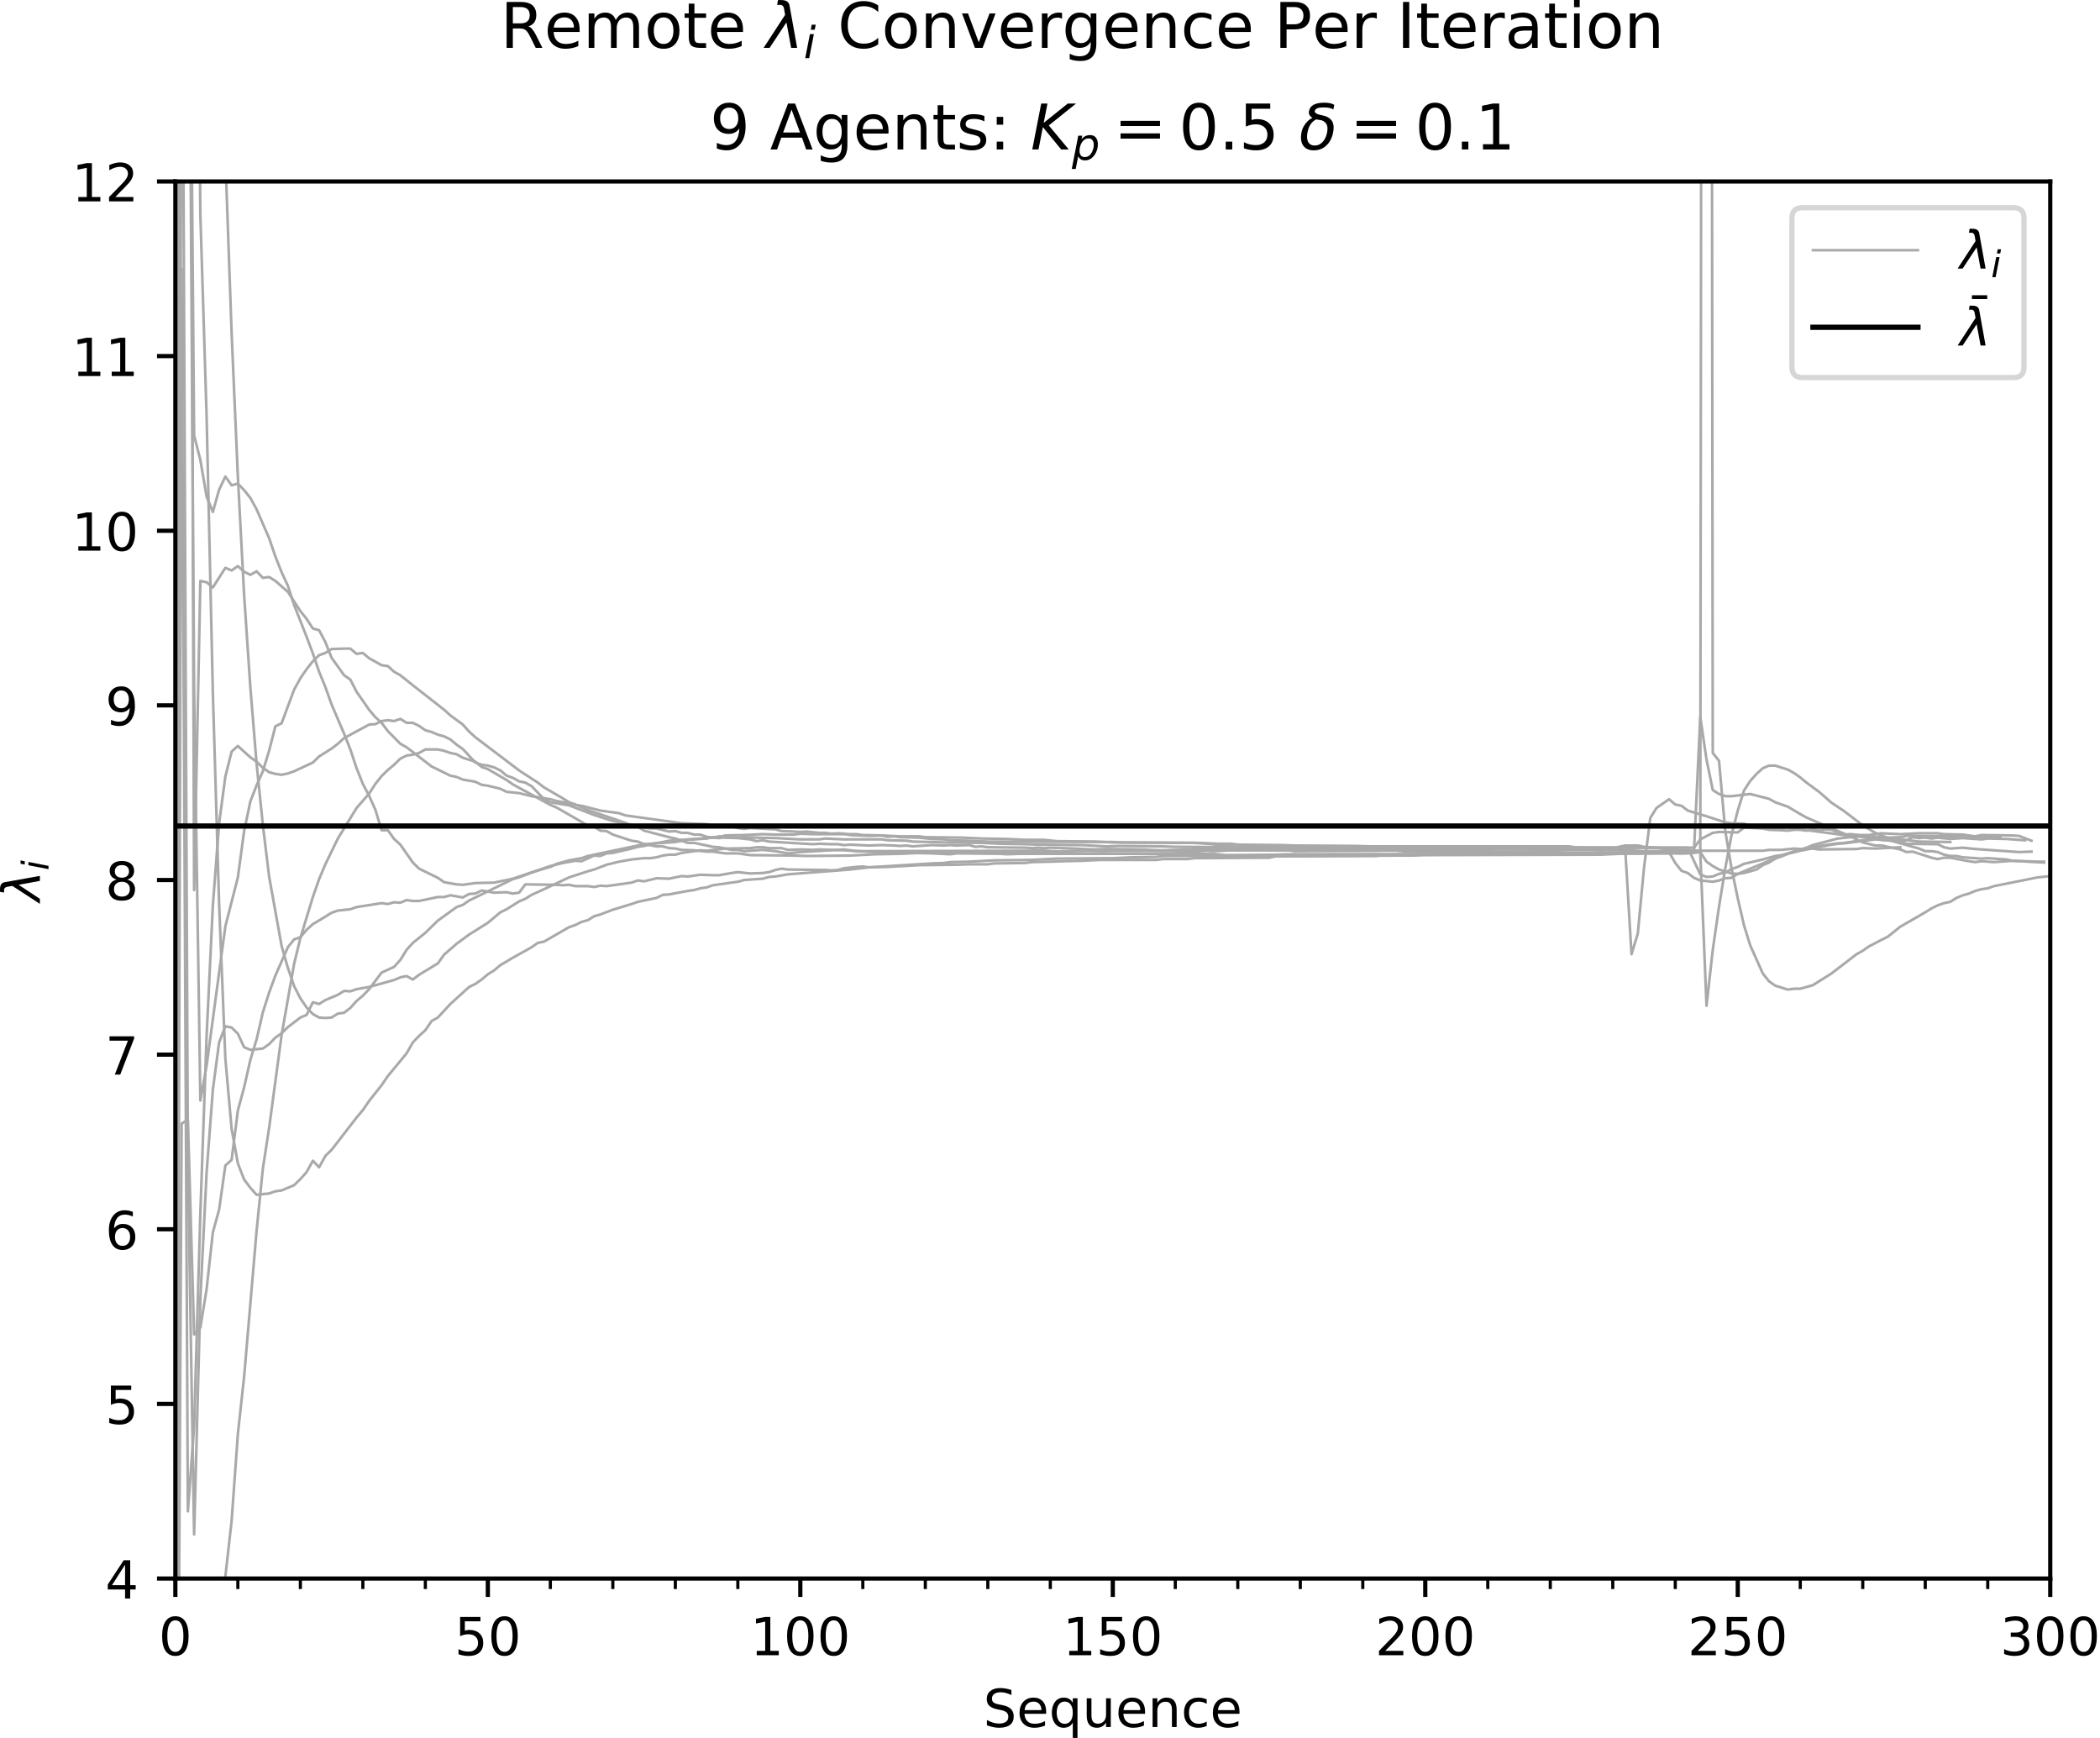 <?xml version="1.0" encoding="utf-8" standalone="no"?>
<!DOCTYPE svg PUBLIC "-//W3C//DTD SVG 1.1//EN"
  "http://www.w3.org/Graphics/SVG/1.1/DTD/svg11.dtd">
<!-- Created with matplotlib (http://matplotlib.org/) -->
<svg height="331pt" version="1.1" viewBox="0 0 400 331" width="400pt" xmlns="http://www.w3.org/2000/svg" xmlns:xlink="http://www.w3.org/1999/xlink">
 <defs>
  <style type="text/css">
*{stroke-linecap:butt;stroke-linejoin:round;}
  </style>
 </defs>
 <g id="figure_1">
  <g id="patch_1">
   <path d="M 0 331.028 
L 400.067 331.028 
L 400.067 0 
L 0 0 
z
" style="fill:#ffffff;"/>
  </g>
  <g id="axes_1">
   <g id="patch_2">
    <path d="M 33.403 300.672 
L 390.523 300.672 
L 390.523 34.56 
L 33.403 34.56 
z
" style="fill:#ffffff;"/>
   </g>
   <g id="matplotlib.axis_1">
    <g id="xtick_1">
     <g id="line2d_1">
      <defs>
       <path d="M 0 0 
L 0 3.5 
" id="m5823bee002" style="stroke:#000000;stroke-width:0.8;"/>
      </defs>
      <g>
       <use style="stroke:#000000;stroke-width:0.8;" x="33.403" xlink:href="#m5823bee002" y="300.672"/>
      </g>
     </g>
     <g id="text_1">
      <!-- 0 -->
      <defs>
       <path d="M 31.781 66.406 
Q 24.172 66.406 20.328 58.906 
Q 16.5 51.422 16.5 36.375 
Q 16.5 21.391 20.328 13.891 
Q 24.172 6.391 31.781 6.391 
Q 39.453 6.391 43.281 13.891 
Q 47.125 21.391 47.125 36.375 
Q 47.125 51.422 43.281 58.906 
Q 39.453 66.406 31.781 66.406 
z
M 31.781 74.219 
Q 44.047 74.219 50.516 64.516 
Q 56.984 54.828 56.984 36.375 
Q 56.984 17.969 50.516 8.266 
Q 44.047 -1.422 31.781 -1.422 
Q 19.531 -1.422 13.062 8.266 
Q 6.594 17.969 6.594 36.375 
Q 6.594 54.828 13.062 64.516 
Q 19.531 74.219 31.781 74.219 
z
" id="DejaVuSans-30"/>
      </defs>
      <g transform="translate(30.222 315.27)scale(0.1 -0.1)">
       <use xlink:href="#DejaVuSans-30"/>
      </g>
     </g>
    </g>
    <g id="xtick_2">
     <g id="line2d_2">
      <g>
       <use style="stroke:#000000;stroke-width:0.8;" x="92.923" xlink:href="#m5823bee002" y="300.672"/>
      </g>
     </g>
     <g id="text_2">
      <!-- 50 -->
      <defs>
       <path d="M 10.797 72.906 
L 49.516 72.906 
L 49.516 64.594 
L 19.828 64.594 
L 19.828 46.734 
Q 21.969 47.469 24.109 47.828 
Q 26.266 48.188 28.422 48.188 
Q 40.625 48.188 47.75 41.5 
Q 54.891 34.812 54.891 23.391 
Q 54.891 11.625 47.562 5.094 
Q 40.234 -1.422 26.906 -1.422 
Q 22.312 -1.422 17.547 -0.641 
Q 12.797 0.141 7.719 1.703 
L 7.719 11.625 
Q 12.109 9.234 16.797 8.062 
Q 21.484 6.891 26.703 6.891 
Q 35.156 6.891 40.078 11.328 
Q 45.016 15.766 45.016 23.391 
Q 45.016 31 40.078 35.438 
Q 35.156 39.891 26.703 39.891 
Q 22.75 39.891 18.812 39.016 
Q 14.891 38.141 10.797 36.281 
z
" id="DejaVuSans-35"/>
      </defs>
      <g transform="translate(86.561 315.27)scale(0.1 -0.1)">
       <use xlink:href="#DejaVuSans-35"/>
       <use x="63.623" xlink:href="#DejaVuSans-30"/>
      </g>
     </g>
    </g>
    <g id="xtick_3">
     <g id="line2d_3">
      <g>
       <use style="stroke:#000000;stroke-width:0.8;" x="152.443" xlink:href="#m5823bee002" y="300.672"/>
      </g>
     </g>
     <g id="text_3">
      <!-- 100 -->
      <defs>
       <path d="M 12.406 8.297 
L 28.516 8.297 
L 28.516 63.922 
L 10.984 60.406 
L 10.984 69.391 
L 28.422 72.906 
L 38.281 72.906 
L 38.281 8.297 
L 54.391 8.297 
L 54.391 0 
L 12.406 0 
z
" id="DejaVuSans-31"/>
      </defs>
      <g transform="translate(142.899 315.27)scale(0.1 -0.1)">
       <use xlink:href="#DejaVuSans-31"/>
       <use x="63.623" xlink:href="#DejaVuSans-30"/>
       <use x="127.246" xlink:href="#DejaVuSans-30"/>
      </g>
     </g>
    </g>
    <g id="xtick_4">
     <g id="line2d_4">
      <g>
       <use style="stroke:#000000;stroke-width:0.8;" x="211.963" xlink:href="#m5823bee002" y="300.672"/>
      </g>
     </g>
     <g id="text_4">
      <!-- 150 -->
      <g transform="translate(202.419 315.27)scale(0.1 -0.1)">
       <use xlink:href="#DejaVuSans-31"/>
       <use x="63.623" xlink:href="#DejaVuSans-35"/>
       <use x="127.246" xlink:href="#DejaVuSans-30"/>
      </g>
     </g>
    </g>
    <g id="xtick_5">
     <g id="line2d_5">
      <g>
       <use style="stroke:#000000;stroke-width:0.8;" x="271.483" xlink:href="#m5823bee002" y="300.672"/>
      </g>
     </g>
     <g id="text_5">
      <!-- 200 -->
      <defs>
       <path d="M 19.188 8.297 
L 53.609 8.297 
L 53.609 0 
L 7.328 0 
L 7.328 8.297 
Q 12.938 14.109 22.625 23.891 
Q 32.328 33.688 34.812 36.531 
Q 39.547 41.844 41.422 45.531 
Q 43.312 49.219 43.312 52.781 
Q 43.312 58.594 39.234 62.25 
Q 35.156 65.922 28.609 65.922 
Q 23.969 65.922 18.812 64.312 
Q 13.672 62.703 7.812 59.422 
L 7.812 69.391 
Q 13.766 71.781 18.938 73 
Q 24.125 74.219 28.422 74.219 
Q 39.75 74.219 46.484 68.547 
Q 53.219 62.891 53.219 53.422 
Q 53.219 48.922 51.531 44.891 
Q 49.859 40.875 45.406 35.406 
Q 44.188 33.984 37.641 27.219 
Q 31.109 20.453 19.188 8.297 
z
" id="DejaVuSans-32"/>
      </defs>
      <g transform="translate(261.939 315.27)scale(0.1 -0.1)">
       <use xlink:href="#DejaVuSans-32"/>
       <use x="63.623" xlink:href="#DejaVuSans-30"/>
       <use x="127.246" xlink:href="#DejaVuSans-30"/>
      </g>
     </g>
    </g>
    <g id="xtick_6">
     <g id="line2d_6">
      <g>
       <use style="stroke:#000000;stroke-width:0.8;" x="331.003" xlink:href="#m5823bee002" y="300.672"/>
      </g>
     </g>
     <g id="text_6">
      <!-- 250 -->
      <g transform="translate(321.459 315.27)scale(0.1 -0.1)">
       <use xlink:href="#DejaVuSans-32"/>
       <use x="63.623" xlink:href="#DejaVuSans-35"/>
       <use x="127.246" xlink:href="#DejaVuSans-30"/>
      </g>
     </g>
    </g>
    <g id="xtick_7">
     <g id="line2d_7">
      <g>
       <use style="stroke:#000000;stroke-width:0.8;" x="390.523" xlink:href="#m5823bee002" y="300.672"/>
      </g>
     </g>
     <g id="text_7">
      <!-- 300 -->
      <defs>
       <path d="M 40.578 39.312 
Q 47.656 37.797 51.625 33 
Q 55.609 28.219 55.609 21.188 
Q 55.609 10.406 48.188 4.484 
Q 40.766 -1.422 27.094 -1.422 
Q 22.516 -1.422 17.656 -0.516 
Q 12.797 0.391 7.625 2.203 
L 7.625 11.719 
Q 11.719 9.328 16.594 8.109 
Q 21.484 6.891 26.812 6.891 
Q 36.078 6.891 40.938 10.547 
Q 45.797 14.203 45.797 21.188 
Q 45.797 27.641 41.281 31.266 
Q 36.766 34.906 28.719 34.906 
L 20.219 34.906 
L 20.219 43.016 
L 29.109 43.016 
Q 36.375 43.016 40.234 45.922 
Q 44.094 48.828 44.094 54.297 
Q 44.094 59.906 40.109 62.906 
Q 36.141 65.922 28.719 65.922 
Q 24.656 65.922 20.016 65.031 
Q 15.375 64.156 9.812 62.312 
L 9.812 71.094 
Q 15.438 72.656 20.344 73.438 
Q 25.25 74.219 29.594 74.219 
Q 40.828 74.219 47.359 69.109 
Q 53.906 64.016 53.906 55.328 
Q 53.906 49.266 50.438 45.094 
Q 46.969 40.922 40.578 39.312 
z
" id="DejaVuSans-33"/>
      </defs>
      <g transform="translate(380.979 315.27)scale(0.1 -0.1)">
       <use xlink:href="#DejaVuSans-33"/>
       <use x="63.623" xlink:href="#DejaVuSans-30"/>
       <use x="127.246" xlink:href="#DejaVuSans-30"/>
      </g>
     </g>
    </g>
    <g id="xtick_8">
     <g id="line2d_8">
      <defs>
       <path d="M 0 0 
L 0 2 
" id="ma0a74daa0b" style="stroke:#000000;stroke-width:0.6;"/>
      </defs>
      <g>
       <use style="stroke:#000000;stroke-width:0.6;" x="33.403" xlink:href="#ma0a74daa0b" y="300.672"/>
      </g>
     </g>
    </g>
    <g id="xtick_9">
     <g id="line2d_9">
      <g>
       <use style="stroke:#000000;stroke-width:0.6;" x="45.307" xlink:href="#ma0a74daa0b" y="300.672"/>
      </g>
     </g>
    </g>
    <g id="xtick_10">
     <g id="line2d_10">
      <g>
       <use style="stroke:#000000;stroke-width:0.6;" x="57.211" xlink:href="#ma0a74daa0b" y="300.672"/>
      </g>
     </g>
    </g>
    <g id="xtick_11">
     <g id="line2d_11">
      <g>
       <use style="stroke:#000000;stroke-width:0.6;" x="69.115" xlink:href="#ma0a74daa0b" y="300.672"/>
      </g>
     </g>
    </g>
    <g id="xtick_12">
     <g id="line2d_12">
      <g>
       <use style="stroke:#000000;stroke-width:0.6;" x="81.019" xlink:href="#ma0a74daa0b" y="300.672"/>
      </g>
     </g>
    </g>
    <g id="xtick_13">
     <g id="line2d_13">
      <g>
       <use style="stroke:#000000;stroke-width:0.6;" x="92.923" xlink:href="#ma0a74daa0b" y="300.672"/>
      </g>
     </g>
    </g>
    <g id="xtick_14">
     <g id="line2d_14">
      <g>
       <use style="stroke:#000000;stroke-width:0.6;" x="104.827" xlink:href="#ma0a74daa0b" y="300.672"/>
      </g>
     </g>
    </g>
    <g id="xtick_15">
     <g id="line2d_15">
      <g>
       <use style="stroke:#000000;stroke-width:0.6;" x="116.731" xlink:href="#ma0a74daa0b" y="300.672"/>
      </g>
     </g>
    </g>
    <g id="xtick_16">
     <g id="line2d_16">
      <g>
       <use style="stroke:#000000;stroke-width:0.6;" x="128.635" xlink:href="#ma0a74daa0b" y="300.672"/>
      </g>
     </g>
    </g>
    <g id="xtick_17">
     <g id="line2d_17">
      <g>
       <use style="stroke:#000000;stroke-width:0.6;" x="140.539" xlink:href="#ma0a74daa0b" y="300.672"/>
      </g>
     </g>
    </g>
    <g id="xtick_18">
     <g id="line2d_18">
      <g>
       <use style="stroke:#000000;stroke-width:0.6;" x="152.443" xlink:href="#ma0a74daa0b" y="300.672"/>
      </g>
     </g>
    </g>
    <g id="xtick_19">
     <g id="line2d_19">
      <g>
       <use style="stroke:#000000;stroke-width:0.6;" x="164.347" xlink:href="#ma0a74daa0b" y="300.672"/>
      </g>
     </g>
    </g>
    <g id="xtick_20">
     <g id="line2d_20">
      <g>
       <use style="stroke:#000000;stroke-width:0.6;" x="176.251" xlink:href="#ma0a74daa0b" y="300.672"/>
      </g>
     </g>
    </g>
    <g id="xtick_21">
     <g id="line2d_21">
      <g>
       <use style="stroke:#000000;stroke-width:0.6;" x="188.155" xlink:href="#ma0a74daa0b" y="300.672"/>
      </g>
     </g>
    </g>
    <g id="xtick_22">
     <g id="line2d_22">
      <g>
       <use style="stroke:#000000;stroke-width:0.6;" x="200.059" xlink:href="#ma0a74daa0b" y="300.672"/>
      </g>
     </g>
    </g>
    <g id="xtick_23">
     <g id="line2d_23">
      <g>
       <use style="stroke:#000000;stroke-width:0.6;" x="211.963" xlink:href="#ma0a74daa0b" y="300.672"/>
      </g>
     </g>
    </g>
    <g id="xtick_24">
     <g id="line2d_24">
      <g>
       <use style="stroke:#000000;stroke-width:0.6;" x="223.867" xlink:href="#ma0a74daa0b" y="300.672"/>
      </g>
     </g>
    </g>
    <g id="xtick_25">
     <g id="line2d_25">
      <g>
       <use style="stroke:#000000;stroke-width:0.6;" x="235.771" xlink:href="#ma0a74daa0b" y="300.672"/>
      </g>
     </g>
    </g>
    <g id="xtick_26">
     <g id="line2d_26">
      <g>
       <use style="stroke:#000000;stroke-width:0.6;" x="247.675" xlink:href="#ma0a74daa0b" y="300.672"/>
      </g>
     </g>
    </g>
    <g id="xtick_27">
     <g id="line2d_27">
      <g>
       <use style="stroke:#000000;stroke-width:0.6;" x="259.579" xlink:href="#ma0a74daa0b" y="300.672"/>
      </g>
     </g>
    </g>
    <g id="xtick_28">
     <g id="line2d_28">
      <g>
       <use style="stroke:#000000;stroke-width:0.6;" x="271.483" xlink:href="#ma0a74daa0b" y="300.672"/>
      </g>
     </g>
    </g>
    <g id="xtick_29">
     <g id="line2d_29">
      <g>
       <use style="stroke:#000000;stroke-width:0.6;" x="283.387" xlink:href="#ma0a74daa0b" y="300.672"/>
      </g>
     </g>
    </g>
    <g id="xtick_30">
     <g id="line2d_30">
      <g>
       <use style="stroke:#000000;stroke-width:0.6;" x="295.291" xlink:href="#ma0a74daa0b" y="300.672"/>
      </g>
     </g>
    </g>
    <g id="xtick_31">
     <g id="line2d_31">
      <g>
       <use style="stroke:#000000;stroke-width:0.6;" x="307.195" xlink:href="#ma0a74daa0b" y="300.672"/>
      </g>
     </g>
    </g>
    <g id="xtick_32">
     <g id="line2d_32">
      <g>
       <use style="stroke:#000000;stroke-width:0.6;" x="319.099" xlink:href="#ma0a74daa0b" y="300.672"/>
      </g>
     </g>
    </g>
    <g id="xtick_33">
     <g id="line2d_33">
      <g>
       <use style="stroke:#000000;stroke-width:0.6;" x="331.003" xlink:href="#ma0a74daa0b" y="300.672"/>
      </g>
     </g>
    </g>
    <g id="xtick_34">
     <g id="line2d_34">
      <g>
       <use style="stroke:#000000;stroke-width:0.6;" x="342.907" xlink:href="#ma0a74daa0b" y="300.672"/>
      </g>
     </g>
    </g>
    <g id="xtick_35">
     <g id="line2d_35">
      <g>
       <use style="stroke:#000000;stroke-width:0.6;" x="354.811" xlink:href="#ma0a74daa0b" y="300.672"/>
      </g>
     </g>
    </g>
    <g id="xtick_36">
     <g id="line2d_36">
      <g>
       <use style="stroke:#000000;stroke-width:0.6;" x="366.715" xlink:href="#ma0a74daa0b" y="300.672"/>
      </g>
     </g>
    </g>
    <g id="xtick_37">
     <g id="line2d_37">
      <g>
       <use style="stroke:#000000;stroke-width:0.6;" x="378.619" xlink:href="#ma0a74daa0b" y="300.672"/>
      </g>
     </g>
    </g>
    <g id="xtick_38">
     <g id="line2d_38">
      <g>
       <use style="stroke:#000000;stroke-width:0.6;" x="390.523" xlink:href="#ma0a74daa0b" y="300.672"/>
      </g>
     </g>
    </g>
    <g id="text_8">
     <!-- Sequence -->
     <defs>
      <path d="M 53.516 70.516 
L 53.516 60.891 
Q 47.906 63.578 42.922 64.891 
Q 37.938 66.219 33.297 66.219 
Q 25.25 66.219 20.875 63.094 
Q 16.5 59.969 16.5 54.203 
Q 16.5 49.359 19.406 46.891 
Q 22.312 44.438 30.422 42.922 
L 36.375 41.703 
Q 47.406 39.594 52.656 34.297 
Q 57.906 29 57.906 20.125 
Q 57.906 9.516 50.797 4.047 
Q 43.703 -1.422 29.984 -1.422 
Q 24.812 -1.422 18.969 -0.25 
Q 13.141 0.922 6.891 3.219 
L 6.891 13.375 
Q 12.891 10.016 18.656 8.297 
Q 24.422 6.594 29.984 6.594 
Q 38.422 6.594 43.016 9.906 
Q 47.609 13.234 47.609 19.391 
Q 47.609 24.75 44.312 27.781 
Q 41.016 30.812 33.5 32.328 
L 27.484 33.5 
Q 16.453 35.688 11.516 40.375 
Q 6.594 45.062 6.594 53.422 
Q 6.594 63.094 13.406 68.656 
Q 20.219 74.219 32.172 74.219 
Q 37.312 74.219 42.625 73.281 
Q 47.953 72.359 53.516 70.516 
z
" id="DejaVuSans-53"/>
      <path d="M 56.203 29.594 
L 56.203 25.203 
L 14.891 25.203 
Q 15.484 15.922 20.484 11.062 
Q 25.484 6.203 34.422 6.203 
Q 39.594 6.203 44.453 7.469 
Q 49.312 8.734 54.109 11.281 
L 54.109 2.781 
Q 49.266 0.734 44.188 -0.344 
Q 39.109 -1.422 33.891 -1.422 
Q 20.797 -1.422 13.156 6.188 
Q 5.516 13.812 5.516 26.812 
Q 5.516 40.234 12.766 48.109 
Q 20.016 56 32.328 56 
Q 43.359 56 49.781 48.891 
Q 56.203 41.797 56.203 29.594 
z
M 47.219 32.234 
Q 47.125 39.594 43.094 43.984 
Q 39.062 48.391 32.422 48.391 
Q 24.906 48.391 20.391 44.141 
Q 15.875 39.891 15.188 32.172 
z
" id="DejaVuSans-65"/>
      <path d="M 14.797 27.297 
Q 14.797 17.391 18.875 11.75 
Q 22.953 6.109 30.078 6.109 
Q 37.203 6.109 41.297 11.75 
Q 45.406 17.391 45.406 27.297 
Q 45.406 37.203 41.297 42.844 
Q 37.203 48.484 30.078 48.484 
Q 22.953 48.484 18.875 42.844 
Q 14.797 37.203 14.797 27.297 
z
M 45.406 8.203 
Q 42.578 3.328 38.25 0.953 
Q 33.938 -1.422 27.875 -1.422 
Q 17.969 -1.422 11.734 6.484 
Q 5.516 14.406 5.516 27.297 
Q 5.516 40.188 11.734 48.094 
Q 17.969 56 27.875 56 
Q 33.938 56 38.25 53.625 
Q 42.578 51.266 45.406 46.391 
L 45.406 54.688 
L 54.391 54.688 
L 54.391 -20.797 
L 45.406 -20.797 
z
" id="DejaVuSans-71"/>
      <path d="M 8.5 21.578 
L 8.5 54.688 
L 17.484 54.688 
L 17.484 21.922 
Q 17.484 14.156 20.5 10.266 
Q 23.531 6.391 29.594 6.391 
Q 36.859 6.391 41.078 11.031 
Q 45.312 15.672 45.312 23.688 
L 45.312 54.688 
L 54.297 54.688 
L 54.297 0 
L 45.312 0 
L 45.312 8.406 
Q 42.047 3.422 37.719 1 
Q 33.406 -1.422 27.688 -1.422 
Q 18.266 -1.422 13.375 4.438 
Q 8.5 10.297 8.5 21.578 
z
M 31.109 56 
z
" id="DejaVuSans-75"/>
      <path d="M 54.891 33.016 
L 54.891 0 
L 45.906 0 
L 45.906 32.719 
Q 45.906 40.484 42.875 44.328 
Q 39.844 48.188 33.797 48.188 
Q 26.516 48.188 22.312 43.547 
Q 18.109 38.922 18.109 30.906 
L 18.109 0 
L 9.078 0 
L 9.078 54.688 
L 18.109 54.688 
L 18.109 46.188 
Q 21.344 51.125 25.703 53.562 
Q 30.078 56 35.797 56 
Q 45.219 56 50.047 50.172 
Q 54.891 44.344 54.891 33.016 
z
" id="DejaVuSans-6e"/>
      <path d="M 48.781 52.594 
L 48.781 44.188 
Q 44.969 46.297 41.141 47.344 
Q 37.312 48.391 33.406 48.391 
Q 24.656 48.391 19.812 42.844 
Q 14.984 37.312 14.984 27.297 
Q 14.984 17.281 19.812 11.734 
Q 24.656 6.203 33.406 6.203 
Q 37.312 6.203 41.141 7.25 
Q 44.969 8.297 48.781 10.406 
L 48.781 2.094 
Q 45.016 0.344 40.984 -0.531 
Q 36.969 -1.422 32.422 -1.422 
Q 20.062 -1.422 12.781 6.344 
Q 5.516 14.109 5.516 27.297 
Q 5.516 40.672 12.859 48.328 
Q 20.219 56 33.016 56 
Q 37.156 56 41.109 55.141 
Q 45.062 54.297 48.781 52.594 
z
" id="DejaVuSans-63"/>
     </defs>
     <g transform="translate(187.298 328.949)scale(0.1 -0.1)">
      <use xlink:href="#DejaVuSans-53"/>
      <use x="63.477" xlink:href="#DejaVuSans-65"/>
      <use x="125" xlink:href="#DejaVuSans-71"/>
      <use x="188.477" xlink:href="#DejaVuSans-75"/>
      <use x="251.855" xlink:href="#DejaVuSans-65"/>
      <use x="313.379" xlink:href="#DejaVuSans-6e"/>
      <use x="376.758" xlink:href="#DejaVuSans-63"/>
      <use x="431.738" xlink:href="#DejaVuSans-65"/>
     </g>
    </g>
   </g>
   <g id="matplotlib.axis_2">
    <g id="ytick_1">
     <g id="line2d_39">
      <defs>
       <path d="M 0 0 
L -3.5 0 
" id="m6762ee6c42" style="stroke:#000000;stroke-width:0.8;"/>
      </defs>
      <g>
       <use style="stroke:#000000;stroke-width:0.8;" x="33.403" xlink:href="#m6762ee6c42" y="300.672"/>
      </g>
     </g>
     <g id="text_9">
      <!-- 4 -->
      <defs>
       <path d="M 37.797 64.312 
L 12.891 25.391 
L 37.797 25.391 
z
M 35.203 72.906 
L 47.609 72.906 
L 47.609 25.391 
L 58.016 25.391 
L 58.016 17.188 
L 47.609 17.188 
L 47.609 0 
L 37.797 0 
L 37.797 17.188 
L 4.891 17.188 
L 4.891 26.703 
z
" id="DejaVuSans-34"/>
      </defs>
      <g transform="translate(20.041 304.471)scale(0.1 -0.1)">
       <use xlink:href="#DejaVuSans-34"/>
      </g>
     </g>
    </g>
    <g id="ytick_2">
     <g id="line2d_40">
      <g>
       <use style="stroke:#000000;stroke-width:0.8;" x="33.403" xlink:href="#m6762ee6c42" y="267.408"/>
      </g>
     </g>
     <g id="text_10">
      <!-- 5 -->
      <g transform="translate(20.041 271.207)scale(0.1 -0.1)">
       <use xlink:href="#DejaVuSans-35"/>
      </g>
     </g>
    </g>
    <g id="ytick_3">
     <g id="line2d_41">
      <g>
       <use style="stroke:#000000;stroke-width:0.8;" x="33.403" xlink:href="#m6762ee6c42" y="234.144"/>
      </g>
     </g>
     <g id="text_11">
      <!-- 6 -->
      <defs>
       <path d="M 33.016 40.375 
Q 26.375 40.375 22.484 35.828 
Q 18.609 31.297 18.609 23.391 
Q 18.609 15.531 22.484 10.953 
Q 26.375 6.391 33.016 6.391 
Q 39.656 6.391 43.531 10.953 
Q 47.406 15.531 47.406 23.391 
Q 47.406 31.297 43.531 35.828 
Q 39.656 40.375 33.016 40.375 
z
M 52.594 71.297 
L 52.594 62.312 
Q 48.875 64.062 45.094 64.984 
Q 41.312 65.922 37.594 65.922 
Q 27.828 65.922 22.672 59.328 
Q 17.531 52.734 16.797 39.406 
Q 19.672 43.656 24.016 45.922 
Q 28.375 48.188 33.594 48.188 
Q 44.578 48.188 50.953 41.516 
Q 57.328 34.859 57.328 23.391 
Q 57.328 12.156 50.688 5.359 
Q 44.047 -1.422 33.016 -1.422 
Q 20.359 -1.422 13.672 8.266 
Q 6.984 17.969 6.984 36.375 
Q 6.984 53.656 15.188 63.938 
Q 23.391 74.219 37.203 74.219 
Q 40.922 74.219 44.703 73.484 
Q 48.484 72.75 52.594 71.297 
z
" id="DejaVuSans-36"/>
      </defs>
      <g transform="translate(20.041 237.943)scale(0.1 -0.1)">
       <use xlink:href="#DejaVuSans-36"/>
      </g>
     </g>
    </g>
    <g id="ytick_4">
     <g id="line2d_42">
      <g>
       <use style="stroke:#000000;stroke-width:0.8;" x="33.403" xlink:href="#m6762ee6c42" y="200.88"/>
      </g>
     </g>
     <g id="text_12">
      <!-- 7 -->
      <defs>
       <path d="M 8.203 72.906 
L 55.078 72.906 
L 55.078 68.703 
L 28.609 0 
L 18.312 0 
L 43.219 64.594 
L 8.203 64.594 
z
" id="DejaVuSans-37"/>
      </defs>
      <g transform="translate(20.041 204.679)scale(0.1 -0.1)">
       <use xlink:href="#DejaVuSans-37"/>
      </g>
     </g>
    </g>
    <g id="ytick_5">
     <g id="line2d_43">
      <g>
       <use style="stroke:#000000;stroke-width:0.8;" x="33.403" xlink:href="#m6762ee6c42" y="167.616"/>
      </g>
     </g>
     <g id="text_13">
      <!-- 8 -->
      <defs>
       <path d="M 31.781 34.625 
Q 24.75 34.625 20.719 30.859 
Q 16.703 27.094 16.703 20.516 
Q 16.703 13.922 20.719 10.156 
Q 24.75 6.391 31.781 6.391 
Q 38.812 6.391 42.859 10.172 
Q 46.922 13.969 46.922 20.516 
Q 46.922 27.094 42.891 30.859 
Q 38.875 34.625 31.781 34.625 
z
M 21.922 38.812 
Q 15.578 40.375 12.031 44.719 
Q 8.5 49.078 8.5 55.328 
Q 8.5 64.062 14.719 69.141 
Q 20.953 74.219 31.781 74.219 
Q 42.672 74.219 48.875 69.141 
Q 55.078 64.062 55.078 55.328 
Q 55.078 49.078 51.531 44.719 
Q 48 40.375 41.703 38.812 
Q 48.828 37.156 52.797 32.312 
Q 56.781 27.484 56.781 20.516 
Q 56.781 9.906 50.312 4.234 
Q 43.844 -1.422 31.781 -1.422 
Q 19.734 -1.422 13.25 4.234 
Q 6.781 9.906 6.781 20.516 
Q 6.781 27.484 10.781 32.312 
Q 14.797 37.156 21.922 38.812 
z
M 18.312 54.391 
Q 18.312 48.734 21.844 45.562 
Q 25.391 42.391 31.781 42.391 
Q 38.141 42.391 41.719 45.562 
Q 45.312 48.734 45.312 54.391 
Q 45.312 60.062 41.719 63.234 
Q 38.141 66.406 31.781 66.406 
Q 25.391 66.406 21.844 63.234 
Q 18.312 60.062 18.312 54.391 
z
" id="DejaVuSans-38"/>
      </defs>
      <g transform="translate(20.041 171.415)scale(0.1 -0.1)">
       <use xlink:href="#DejaVuSans-38"/>
      </g>
     </g>
    </g>
    <g id="ytick_6">
     <g id="line2d_44">
      <g>
       <use style="stroke:#000000;stroke-width:0.8;" x="33.403" xlink:href="#m6762ee6c42" y="134.352"/>
      </g>
     </g>
     <g id="text_14">
      <!-- 9 -->
      <defs>
       <path d="M 10.984 1.516 
L 10.984 10.5 
Q 14.703 8.734 18.5 7.812 
Q 22.312 6.891 25.984 6.891 
Q 35.75 6.891 40.891 13.453 
Q 46.047 20.016 46.781 33.406 
Q 43.953 29.203 39.594 26.953 
Q 35.25 24.703 29.984 24.703 
Q 19.047 24.703 12.672 31.312 
Q 6.297 37.938 6.297 49.422 
Q 6.297 60.641 12.938 67.422 
Q 19.578 74.219 30.609 74.219 
Q 43.266 74.219 49.922 64.516 
Q 56.594 54.828 56.594 36.375 
Q 56.594 19.141 48.406 8.859 
Q 40.234 -1.422 26.422 -1.422 
Q 22.703 -1.422 18.891 -0.688 
Q 15.094 0.047 10.984 1.516 
z
M 30.609 32.422 
Q 37.25 32.422 41.125 36.953 
Q 45.016 41.5 45.016 49.422 
Q 45.016 57.281 41.125 61.844 
Q 37.25 66.406 30.609 66.406 
Q 23.969 66.406 20.094 61.844 
Q 16.219 57.281 16.219 49.422 
Q 16.219 41.5 20.094 36.953 
Q 23.969 32.422 30.609 32.422 
z
" id="DejaVuSans-39"/>
      </defs>
      <g transform="translate(20.041 138.151)scale(0.1 -0.1)">
       <use xlink:href="#DejaVuSans-39"/>
      </g>
     </g>
    </g>
    <g id="ytick_7">
     <g id="line2d_45">
      <g>
       <use style="stroke:#000000;stroke-width:0.8;" x="33.403" xlink:href="#m6762ee6c42" y="101.088"/>
      </g>
     </g>
     <g id="text_15">
      <!-- 10 -->
      <g transform="translate(13.678 104.887)scale(0.1 -0.1)">
       <use xlink:href="#DejaVuSans-31"/>
       <use x="63.623" xlink:href="#DejaVuSans-30"/>
      </g>
     </g>
    </g>
    <g id="ytick_8">
     <g id="line2d_46">
      <g>
       <use style="stroke:#000000;stroke-width:0.8;" x="33.403" xlink:href="#m6762ee6c42" y="67.824"/>
      </g>
     </g>
     <g id="text_16">
      <!-- 11 -->
      <g transform="translate(13.678 71.623)scale(0.1 -0.1)">
       <use xlink:href="#DejaVuSans-31"/>
       <use x="63.623" xlink:href="#DejaVuSans-31"/>
      </g>
     </g>
    </g>
    <g id="ytick_9">
     <g id="line2d_47">
      <g>
       <use style="stroke:#000000;stroke-width:0.8;" x="33.403" xlink:href="#m6762ee6c42" y="34.56"/>
      </g>
     </g>
     <g id="text_17">
      <!-- 12 -->
      <g transform="translate(13.678 38.359)scale(0.1 -0.1)">
       <use xlink:href="#DejaVuSans-31"/>
       <use x="63.623" xlink:href="#DejaVuSans-32"/>
      </g>
     </g>
    </g>
    <g id="text_18">
     <!-- $\lambda_i$ -->
     <defs>
      <path d="M 36.719 67.438 
L 48.828 0 
L 39.312 0 
L 31.844 40.438 
L 5.125 0 
L -4.391 0 
L 29.734 52.438 
L 28.031 62.109 
Q 26.953 68.266 21.734 68.266 
L 17.047 68.266 
L 18.5 75.984 
L 24.219 75.875 
Q 35.203 75.734 36.719 67.438 
z
" id="DejaVuSans-Oblique-3bb"/>
      <path d="M 18.312 75.984 
L 27.297 75.984 
L 25.094 64.594 
L 16.109 64.594 
z
M 14.203 54.688 
L 23.188 54.688 
L 12.5 0 
L 3.516 0 
z
" id="DejaVuSans-Oblique-69"/>
     </defs>
     <g transform="translate(7.598 171.716)rotate(-90)scale(0.1 -0.1)">
      <use transform="translate(0 0.016)" xlink:href="#DejaVuSans-Oblique-3bb"/>
      <use transform="translate(59.18 -16.391)scale(0.7)" xlink:href="#DejaVuSans-Oblique-69"/>
     </g>
    </g>
   </g>
   <g id="line2d_48">
    <path clip-path="url(#pe4bf93a5eb)" d="M 33.602 332.028 
L 34.253 -1 
M 36.092 -1 
L 36.974 131.275 
L 38.165 209.612 
L 39.355 202.959 
L 42.926 176.431 
L 45.307 167.117 
L 46.498 158.302 
L 47.688 152.647 
L 48.878 149.57 
L 50.069 146.909 
L 51.259 143.001 
L 52.45 138.344 
L 53.64 137.762 
L 56.021 131.358 
L 57.211 129.196 
L 58.402 127.45 
L 59.592 125.953 
L 60.782 124.789 
L 61.973 124.373 
L 63.163 123.624 
L 65.544 123.541 
L 66.734 123.541 
L 67.925 124.539 
L 69.115 124.373 
L 70.306 125.371 
L 72.686 126.701 
L 73.877 126.868 
L 75.067 127.949 
L 76.258 128.614 
L 78.638 130.527 
L 84.59 135.184 
L 85.781 136.265 
L 88.162 138.011 
L 89.352 139.342 
L 90.542 140.423 
L 98.875 146.743 
L 102.446 149.071 
L 103.637 149.986 
L 107.208 152.065 
L 108.398 152.813 
L 109.589 153.229 
L 111.97 154.31 
L 119.112 156.722 
L 120.302 157.387 
L 121.493 157.47 
L 122.683 158.219 
L 127.445 159.466 
L 128.635 159.716 
L 131.016 160.547 
L 132.206 160.547 
L 135.778 161.296 
L 136.968 161.379 
L 139.349 161.878 
L 140.539 161.878 
L 141.73 162.127 
L 145.301 161.878 
L 147.682 162.127 
L 150.062 162.543 
L 152.443 162.294 
L 160.776 161.795 
L 163.157 162.127 
L 196.488 162.044 
L 197.678 161.961 
L 202.44 162.211 
L 207.202 161.961 
L 209.582 162.127 
L 211.963 162.044 
L 223.867 162.127 
L 226.248 162.211 
L 228.629 162.127 
L 229.819 162.044 
L 231.01 162.127 
L 234.581 161.961 
L 245.294 161.878 
L 246.485 162.127 
L 261.96 162.044 
L 264.341 161.961 
L 265.531 161.961 
L 267.912 162.211 
L 295.291 162.294 
L 298.862 162.46 
L 308.386 162.377 
L 311.957 162.211 
L 323.861 162.211 
L 324.064 -1 
M 326.058 -1 
L 326.242 143.416 
L 327.432 144.913 
L 328.622 158.302 
L 329.813 165.371 
L 331.003 171.109 
L 332.194 176.265 
L 333.384 180.09 
L 335.765 185.412 
L 336.955 186.909 
L 338.146 187.741 
L 340.526 188.489 
L 341.717 188.323 
L 342.907 188.323 
L 345.288 187.658 
L 348.859 185.412 
L 353.621 181.753 
L 354.811 181.088 
L 356.002 180.256 
L 358.382 179.009 
L 359.573 178.427 
L 361.954 176.514 
L 366.715 173.77 
L 367.906 173.021 
L 369.096 172.439 
L 370.286 172.023 
L 371.477 171.774 
L 372.667 171.026 
L 373.858 170.527 
L 375.048 170.194 
L 376.238 169.695 
L 377.429 169.362 
L 378.619 169.196 
L 379.81 168.78 
L 388.142 167.117 
L 390.523 166.868 
L 391.714 166.784 
L 391.714 166.784 
" style="fill:none;stroke:#a9a9a9;stroke-linecap:square;stroke-width:0.5;"/>
   </g>
   <g id="line2d_49">
    <path clip-path="url(#pe4bf93a5eb)" d="M 33.452 332.028 
L 33.611 -1 
M 42.047 -1 
L 42.926 29.82 
L 44.117 63.416 
L 45.307 90.776 
L 46.498 113.312 
L 47.688 130.942 
L 48.878 145.495 
L 50.069 157.138 
L 51.259 166.951 
L 53.64 180.173 
L 54.83 184.331 
L 56.021 187.824 
L 57.211 190.152 
L 58.402 191.899 
L 59.592 193.146 
L 60.782 193.811 
L 61.973 193.895 
L 63.163 193.811 
L 64.354 193.063 
L 65.544 192.897 
L 66.734 191.982 
L 67.925 190.651 
L 69.115 189.653 
L 70.306 188.406 
L 72.686 185.246 
L 75.067 184.165 
L 76.258 182.834 
L 77.448 180.922 
L 78.638 179.591 
L 81.019 177.678 
L 83.4 175.35 
L 86.971 172.772 
L 88.162 172.356 
L 89.352 171.524 
L 97.685 167.45 
L 98.875 167.117 
L 101.256 166.202 
L 103.637 165.454 
L 104.827 165.121 
L 106.018 164.539 
L 108.398 163.874 
L 110.779 163.458 
L 111.97 163.042 
L 122.683 160.797 
L 128.635 160.381 
L 131.016 159.965 
L 134.587 159.716 
L 135.778 159.466 
L 136.968 159.466 
L 138.158 159.134 
L 141.73 159.05 
L 145.301 158.884 
L 147.682 158.967 
L 151.253 158.967 
L 152.443 158.801 
L 154.824 158.884 
L 163.157 158.884 
L 164.347 159.05 
L 167.918 159.134 
L 171.49 159.3 
L 175.061 159.3 
L 176.251 159.466 
L 183.394 159.549 
L 186.965 159.716 
L 191.726 159.799 
L 195.298 159.965 
L 198.869 159.965 
L 201.25 160.215 
L 208.392 160.298 
L 211.963 160.464 
L 228.629 160.547 
L 232.2 160.714 
L 234.581 160.714 
L 235.771 160.88 
L 244.104 160.963 
L 246.485 161.046 
L 258.389 161.129 
L 260.77 161.213 
L 298.862 161.213 
L 300.053 161.379 
L 322.67 161.462 
L 323.861 159.882 
L 326.242 158.635 
L 327.432 158.468 
L 331.003 158.552 
L 332.194 157.637 
L 335.765 157.803 
L 339.336 157.72 
L 340.526 157.637 
L 352.43 159.217 
L 356.002 159.549 
L 358.382 159.965 
L 361.954 160.298 
L 363.144 160.714 
L 369.096 160.797 
L 370.286 161.379 
L 371.477 161.628 
L 373.858 161.462 
L 376.238 161.712 
L 384.571 162.294 
L 386.952 162.211 
L 386.952 162.211 
" style="fill:none;stroke:#a9a9a9;stroke-linecap:square;stroke-width:0.5;"/>
   </g>
   <g id="line2d_50">
    <path clip-path="url(#pe4bf93a5eb)" d="M 36.938 332.028 
L 36.974 331.524 
L 37.036 332.028 
M 39.221 332.028 
L 39.355 330.859 
L 40.546 322.377 
L 41.736 312.481 
L 42.926 300.256 
L 44.117 289.695 
L 45.307 273.146 
L 46.498 262.252 
L 48.878 234.393 
L 50.069 222.585 
L 51.259 214.851 
L 53.64 197.138 
L 56.021 183.583 
L 57.211 178.676 
L 59.592 170.859 
L 60.782 167.45 
L 61.973 164.622 
L 64.354 159.716 
L 67.925 153.895 
L 70.306 151.15 
L 71.496 149.321 
L 72.686 147.824 
L 73.877 146.66 
L 75.067 145.662 
L 76.258 144.497 
L 77.448 143.915 
L 78.638 143.749 
L 79.829 143.416 
L 81.019 142.751 
L 83.4 142.751 
L 84.59 143.001 
L 85.781 143.416 
L 86.971 143.666 
L 88.162 144.331 
L 90.542 145.08 
L 91.733 146.078 
L 92.923 146.493 
L 96.494 148.572 
L 97.685 149.404 
L 104.827 153.312 
L 106.018 153.811 
L 110.779 156.556 
L 111.97 157.304 
L 113.16 157.47 
L 114.35 158.219 
L 115.541 158.302 
L 116.731 158.967 
L 120.302 160.132 
L 121.493 160.298 
L 122.683 160.797 
L 125.064 161.213 
L 126.254 161.213 
L 127.445 161.545 
L 128.635 161.628 
L 129.826 161.878 
L 132.206 161.961 
L 134.587 162.211 
L 135.778 162.211 
L 138.158 162.543 
L 140.539 162.543 
L 142.92 162.876 
L 151.253 162.959 
L 153.634 163.042 
L 161.966 162.959 
L 166.728 162.71 
L 171.49 162.626 
L 175.061 162.46 
L 183.394 162.377 
L 185.774 162.294 
L 201.25 162.294 
L 202.44 162.127 
L 216.725 162.044 
L 219.106 161.961 
L 229.819 161.878 
L 232.2 161.795 
L 303.624 161.712 
L 304.814 161.961 
L 307.195 161.545 
L 309.576 161.046 
L 311.957 161.046 
L 313.147 161.296 
L 315.528 161.462 
L 317.909 161.878 
L 321.48 161.961 
L 323.861 162.044 
L 335.765 162.044 
L 336.955 161.878 
L 339.336 161.878 
L 341.717 161.628 
L 342.907 161.712 
L 345.288 161.628 
L 346.478 161.795 
L 353.621 161.712 
L 354.811 161.545 
L 357.192 161.628 
L 361.954 161.379 
L 361.954 161.379 
" style="fill:none;stroke:#a9a9a9;stroke-linecap:square;stroke-width:0.5;"/>
   </g>
   <g id="line2d_51">
    <path clip-path="url(#pe4bf93a5eb)" d="M 33.506 332.028 
L 33.844 -1 
M 37.781 -1 
L 38.165 40.88 
L 39.355 79.3 
L 40.546 132.023 
L 41.736 172.19 
L 42.926 201.628 
L 44.117 215.017 
L 45.307 221.587 
L 46.498 224.664 
L 47.688 226.244 
L 48.878 227.574 
L 51.259 227.325 
L 52.45 226.909 
L 53.64 226.743 
L 56.021 225.745 
L 57.211 224.581 
L 58.402 223.25 
L 59.592 221.088 
L 60.782 222.335 
L 61.973 220.173 
L 63.163 219.009 
L 67.925 212.855 
L 69.115 211.441 
L 70.306 209.695 
L 72.686 206.701 
L 73.877 204.955 
L 77.448 200.63 
L 78.638 198.551 
L 79.829 197.304 
L 81.019 196.223 
L 82.21 194.477 
L 83.4 193.811 
L 85.781 191.233 
L 89.352 187.99 
L 90.542 187.408 
L 91.733 186.576 
L 92.923 185.579 
L 94.114 184.83 
L 95.304 183.832 
L 97.685 182.418 
L 101.256 180.423 
L 102.446 179.591 
L 103.637 179.342 
L 108.398 176.597 
L 109.589 176.181 
L 110.779 175.599 
L 111.97 175.267 
L 113.16 174.518 
L 114.35 174.186 
L 116.731 173.271 
L 120.302 172.19 
L 121.493 171.774 
L 125.064 171.026 
L 126.254 170.443 
L 127.445 170.36 
L 131.016 169.695 
L 132.206 169.529 
L 133.397 169.196 
L 134.587 169.03 
L 135.778 168.614 
L 140.539 167.949 
L 141.73 167.616 
L 145.301 167.366 
L 146.491 167.034 
L 147.682 166.951 
L 150.062 166.535 
L 161.966 165.62 
L 165.538 165.204 
L 177.442 164.456 
L 179.822 164.373 
L 181.013 164.206 
L 184.584 164.123 
L 189.346 163.874 
L 196.488 163.791 
L 201.25 163.541 
L 211.963 163.458 
L 215.534 163.292 
L 220.296 163.208 
L 221.486 163.042 
L 269.102 162.959 
L 271.483 162.876 
L 304.814 162.793 
L 308.386 162.626 
L 321.48 162.543 
L 323.861 162.294 
L 325.051 164.123 
L 326.242 164.955 
L 327.432 165.62 
L 329.813 166.369 
L 331.003 166.452 
L 332.194 166.285 
L 334.574 165.62 
L 335.765 164.789 
L 336.955 164.29 
L 338.146 163.541 
L 341.717 162.127 
L 344.098 161.462 
L 345.288 160.963 
L 350.05 159.716 
L 352.43 159.466 
L 353.621 159.383 
L 354.811 159.05 
L 356.002 159.05 
L 358.382 158.718 
L 361.954 158.884 
L 365.525 158.718 
L 369.096 158.718 
L 370.286 158.884 
L 373.858 158.967 
L 376.238 159.3 
L 377.429 159.05 
L 383.381 159.134 
L 384.571 159.217 
L 386.952 160.132 
L 386.952 160.132 
" style="fill:none;stroke:#a9a9a9;stroke-linecap:square;stroke-width:0.5;"/>
   </g>
   <g id="line2d_52">
    <path clip-path="url(#pe4bf93a5eb)" d="M 33.656 332.028 
L 34.482 -1 
M 34.793 -1 
L 35.784 220.838 
L 36.974 292.273 
L 38.165 247.283 
L 39.355 223.333 
L 40.546 207.533 
L 41.736 198.551 
L 42.926 195.475 
L 44.117 195.724 
L 45.307 196.888 
L 46.498 199.466 
L 47.688 199.965 
L 50.069 199.716 
L 51.259 198.884 
L 52.45 197.637 
L 53.64 196.805 
L 54.83 195.641 
L 57.211 193.811 
L 58.402 193.312 
L 59.592 190.901 
L 60.782 191.233 
L 61.973 190.485 
L 64.354 189.487 
L 65.544 188.739 
L 66.734 188.822 
L 67.925 188.406 
L 70.306 187.99 
L 75.067 186.66 
L 76.258 186.161 
L 77.448 185.911 
L 78.638 186.576 
L 79.829 185.662 
L 83.4 183.5 
L 84.59 181.836 
L 86.971 179.757 
L 89.352 178.011 
L 92.923 175.766 
L 95.304 173.77 
L 96.494 173.188 
L 98.875 171.691 
L 100.066 171.192 
L 101.256 170.443 
L 103.637 169.362 
L 108.398 167.117 
L 111.97 165.953 
L 113.16 165.62 
L 115.541 164.705 
L 117.922 164.123 
L 120.302 163.707 
L 122.683 163.458 
L 123.874 163.458 
L 125.064 163.292 
L 126.254 162.959 
L 127.445 162.793 
L 128.635 162.793 
L 129.826 162.46 
L 133.397 161.961 
L 134.587 162.044 
L 138.158 161.628 
L 142.92 161.545 
L 144.11 161.379 
L 145.301 161.379 
L 146.491 161.545 
L 148.872 161.545 
L 150.062 161.878 
L 152.443 161.795 
L 154.824 161.878 
L 156.014 161.795 
L 158.395 161.878 
L 160.776 161.961 
L 166.728 162.294 
L 171.49 162.377 
L 173.87 162.46 
L 177.442 162.543 
L 181.013 162.71 
L 182.203 162.543 
L 190.536 162.626 
L 191.726 162.71 
L 194.107 162.626 
L 231.01 162.626 
L 233.39 162.876 
L 242.914 162.793 
L 245.294 162.71 
L 300.053 162.626 
L 303.624 162.46 
L 316.718 162.377 
L 317.909 162.294 
L 319.099 164.373 
L 320.29 165.87 
L 321.48 166.285 
L 322.67 167.2 
L 323.861 167.699 
L 326.242 167.949 
L 327.432 167.699 
L 328.622 167.283 
L 329.813 167.2 
L 331.003 166.452 
L 338.146 163.458 
L 339.336 163.125 
L 340.526 162.626 
L 342.907 162.044 
L 348.859 160.88 
L 356.002 159.882 
L 357.192 159.466 
L 359.573 159.549 
L 361.954 159.466 
L 363.144 159.217 
L 372.667 159.3 
L 376.238 159.549 
L 377.429 159.383 
L 381 159.466 
L 381 159.466 
" style="fill:none;stroke:#a9a9a9;stroke-linecap:square;stroke-width:0.5;"/>
   </g>
   <g id="line2d_53">
    <path clip-path="url(#pe4bf93a5eb)" d="M 33.72 332.028 
L 34.594 51.192 
L 35.784 287.865 
L 36.974 271.732 
L 38.165 230.984 
L 39.355 197.304 
L 40.546 172.439 
L 41.736 156.805 
L 42.926 147.907 
L 44.117 143.167 
L 45.307 142.086 
L 47.688 144.248 
L 48.878 145.08 
L 50.069 146.244 
L 51.259 147.075 
L 52.45 147.408 
L 53.64 147.574 
L 54.83 147.325 
L 56.021 146.909 
L 59.592 145.246 
L 60.782 144.082 
L 63.163 142.585 
L 64.354 141.67 
L 65.544 140.589 
L 70.306 138.011 
L 71.496 137.928 
L 72.686 137.346 
L 73.877 137.179 
L 75.067 137.346 
L 76.258 136.93 
L 77.448 137.678 
L 78.638 137.678 
L 79.829 138.26 
L 81.019 139.092 
L 82.21 139.425 
L 83.4 139.924 
L 84.59 140.256 
L 85.781 140.838 
L 86.971 141.836 
L 88.162 142.668 
L 90.542 145.246 
L 91.733 145.662 
L 92.923 145.828 
L 94.114 146.161 
L 95.304 146.743 
L 96.494 147.741 
L 97.685 148.157 
L 98.875 148.822 
L 100.066 149.071 
L 101.256 149.737 
L 103.637 152.231 
L 104.827 152.813 
L 108.398 153.396 
L 110.779 154.31 
L 113.16 155.225 
L 116.731 156.389 
L 119.112 156.805 
L 120.302 157.138 
L 121.493 157.304 
L 122.683 157.637 
L 123.874 157.803 
L 125.064 157.803 
L 127.445 158.385 
L 128.635 158.302 
L 129.826 158.635 
L 131.016 158.635 
L 132.206 158.967 
L 133.397 158.967 
L 134.587 159.383 
L 135.778 159.549 
L 136.968 159.3 
L 138.158 159.549 
L 140.539 159.633 
L 142.92 159.882 
L 144.11 160.215 
L 145.301 160.048 
L 146.491 160.298 
L 154.824 160.797 
L 156.014 160.714 
L 158.395 160.797 
L 159.586 160.797 
L 160.776 160.963 
L 161.966 160.88 
L 165.538 161.046 
L 167.918 160.963 
L 170.299 161.046 
L 171.49 161.129 
L 172.68 161.046 
L 173.87 161.213 
L 177.442 160.963 
L 179.822 161.046 
L 181.013 160.963 
L 182.203 161.046 
L 184.584 160.963 
L 185.774 161.296 
L 186.965 161.213 
L 188.155 161.379 
L 195.298 161.462 
L 196.488 161.545 
L 197.678 161.462 
L 198.869 161.545 
L 200.059 161.462 
L 202.44 161.545 
L 204.821 161.628 
L 208.392 161.795 
L 210.773 161.712 
L 217.915 161.795 
L 221.486 162.044 
L 228.629 161.628 
L 231.01 161.712 
L 232.2 161.712 
L 234.581 161.961 
L 276.245 162.044 
L 278.626 162.127 
L 284.578 161.795 
L 309.576 161.878 
L 310.766 181.753 
L 311.957 177.845 
L 313.147 165.287 
L 314.338 155.807 
L 315.528 153.895 
L 317.909 152.231 
L 319.099 153.229 
L 320.29 153.479 
L 321.48 154.394 
L 325.051 155.475 
L 328.622 156.639 
L 329.813 156.805 
L 332.194 156.888 
L 333.384 157.304 
L 336.955 158.053 
L 339.336 158.136 
L 340.526 158.219 
L 341.717 158.053 
L 342.907 158.053 
L 344.098 158.219 
L 345.288 157.969 
L 346.478 158.136 
L 347.669 157.969 
L 348.859 158.053 
L 351.24 158.967 
L 352.43 158.884 
L 356.002 159.217 
L 357.192 159.383 
L 358.382 159.383 
L 365.525 160.298 
L 371.477 160.381 
L 371.477 160.381 
" style="fill:none;stroke:#a9a9a9;stroke-linecap:square;stroke-width:0.5;"/>
   </g>
   <g id="line2d_54">
    <path clip-path="url(#pe4bf93a5eb)" d="M 33.954 332.028 
L 34.594 214.019 
L 35.784 213.271 
L 36.974 254.186 
L 38.165 252.855 
L 39.355 245.537 
L 40.546 234.726 
L 41.736 230.402 
L 42.926 222.003 
L 44.117 220.922 
L 45.307 211.524 
L 46.498 207.117 
L 47.688 201.878 
L 48.878 197.969 
L 50.069 192.813 
L 51.259 189.071 
L 52.45 185.828 
L 54.83 180.423 
L 56.021 178.926 
L 57.211 178.51 
L 58.402 177.096 
L 59.592 176.015 
L 61.973 174.601 
L 63.163 173.853 
L 64.354 173.437 
L 66.734 173.188 
L 67.925 172.772 
L 72.686 172.023 
L 73.877 172.19 
L 75.067 171.857 
L 76.258 171.94 
L 77.448 171.441 
L 78.638 171.608 
L 79.829 171.608 
L 83.4 170.859 
L 84.59 170.859 
L 85.781 170.527 
L 88.162 170.942 
L 89.352 170.277 
L 90.542 170.194 
L 91.733 169.612 
L 94.114 170.028 
L 96.494 169.944 
L 97.685 170.194 
L 98.875 170.028 
L 100.066 168.448 
L 106.018 168.531 
L 107.208 168.614 
L 108.398 168.531 
L 109.589 168.78 
L 111.97 168.78 
L 113.16 168.947 
L 114.35 168.697 
L 115.541 168.78 
L 120.302 168.115 
L 121.493 167.699 
L 122.683 167.865 
L 125.064 167.283 
L 127.445 167.366 
L 129.826 166.868 
L 131.016 166.951 
L 133.397 166.618 
L 135.778 166.701 
L 136.968 166.701 
L 139.349 166.285 
L 140.539 166.119 
L 142.92 166.369 
L 145.301 166.285 
L 146.491 166.119 
L 147.682 165.703 
L 148.872 165.454 
L 150.062 165.62 
L 157.205 165.703 
L 158.395 165.786 
L 159.586 165.703 
L 160.776 165.371 
L 163.157 165.121 
L 164.347 165.038 
L 165.538 165.204 
L 169.109 165.121 
L 175.061 164.789 
L 182.203 164.705 
L 184.584 164.622 
L 188.155 164.622 
L 189.346 164.456 
L 195.298 164.373 
L 196.488 164.206 
L 200.059 164.123 
L 202.44 164.04 
L 206.011 163.957 
L 209.582 163.791 
L 220.296 163.791 
L 221.486 163.624 
L 226.248 163.624 
L 227.438 163.458 
L 241.723 163.375 
L 242.914 163.125 
L 261.96 163.042 
L 264.341 162.793 
L 290.53 162.71 
L 296.482 162.377 
L 319.099 162.46 
L 320.29 162.543 
L 323.861 162.294 
L 325.051 191.566 
L 326.242 180.922 
L 327.432 172.689 
L 328.622 165.371 
L 329.813 159.05 
L 331.003 154.394 
L 332.194 150.568 
L 333.384 148.739 
L 334.574 147.408 
L 335.765 146.327 
L 336.955 145.828 
L 338.146 145.828 
L 340.526 146.576 
L 341.717 147.242 
L 342.907 148.073 
L 344.098 149.071 
L 346.478 150.818 
L 348.859 152.897 
L 351.24 154.477 
L 354.811 157.221 
L 357.192 158.635 
L 358.382 159.05 
L 360.763 160.298 
L 365.525 161.628 
L 366.715 162.127 
L 367.906 162.127 
L 369.096 162.294 
L 370.286 162.793 
L 371.477 163.042 
L 372.667 163.042 
L 373.858 163.292 
L 377.429 163.541 
L 378.619 163.458 
L 382.19 163.707 
L 383.381 163.957 
L 385.762 164.04 
L 388.142 164.123 
L 389.333 164.123 
L 389.333 164.123 
" style="fill:none;stroke:#a9a9a9;stroke-linecap:square;stroke-width:0.5;"/>
   </g>
   <g id="line2d_55">
    <path clip-path="url(#pe4bf93a5eb)" d="M 33.67 332.028 
L 34.544 -1 
M 36.27 -1 
L 36.974 82.959 
L 38.165 87.616 
L 39.355 94.601 
L 40.546 97.512 
L 41.736 93.271 
L 42.926 90.776 
L 44.117 92.439 
L 45.307 92.107 
L 46.498 93.354 
L 47.688 94.851 
L 48.878 97.013 
L 51.259 102.502 
L 52.45 105.994 
L 53.64 108.988 
L 54.83 111.566 
L 56.021 115.225 
L 58.402 121.296 
L 59.592 124.456 
L 60.782 127.949 
L 61.973 130.859 
L 63.163 134.186 
L 65.544 139.757 
L 66.734 142.751 
L 67.925 146.327 
L 69.115 149.321 
L 70.306 151.566 
L 71.496 154.227 
L 72.686 158.136 
L 73.877 158.136 
L 75.067 159.799 
L 76.258 160.88 
L 78.638 164.29 
L 79.829 165.454 
L 83.4 167.2 
L 84.59 168.032 
L 86.971 168.448 
L 88.162 168.531 
L 90.542 168.198 
L 94.114 168.115 
L 97.685 167.366 
L 104.827 164.955 
L 107.208 164.373 
L 109.589 163.957 
L 110.779 164.04 
L 113.16 162.959 
L 114.35 163.042 
L 115.541 162.543 
L 116.731 162.46 
L 120.302 161.628 
L 121.493 161.296 
L 122.683 161.129 
L 123.874 160.797 
L 126.254 160.381 
L 127.445 160.132 
L 135.778 159.549 
L 136.968 159.633 
L 138.158 159.466 
L 140.539 159.549 
L 141.73 159.466 
L 144.11 159.549 
L 147.682 159.633 
L 152.443 159.882 
L 156.014 159.882 
L 157.205 159.716 
L 160.776 159.882 
L 167.918 159.882 
L 169.109 160.048 
L 172.68 160.132 
L 173.87 160.298 
L 177.442 160.381 
L 179.822 160.464 
L 186.965 160.547 
L 190.536 160.714 
L 195.298 160.797 
L 197.678 160.88 
L 206.011 160.963 
L 210.773 161.213 
L 213.154 161.129 
L 221.486 161.213 
L 223.867 161.296 
L 239.342 161.379 
L 241.723 161.462 
L 244.104 161.379 
L 292.91 161.462 
L 295.291 161.628 
L 297.672 161.545 
L 321.48 161.462 
L 323.861 166.535 
L 325.051 167.034 
L 326.242 166.951 
L 327.432 166.452 
L 328.622 166.202 
L 329.813 165.537 
L 331.003 165.121 
L 332.194 164.539 
L 335.765 163.707 
L 338.146 163.042 
L 339.336 162.876 
L 345.288 161.296 
L 350.05 160.631 
L 351.24 160.631 
L 357.192 159.882 
L 360.763 160.132 
L 363.144 160.048 
L 364.334 159.466 
L 365.525 159.633 
L 366.715 159.549 
L 367.906 159.716 
L 369.096 159.549 
L 371.477 159.799 
L 373.858 159.633 
L 377.429 159.882 
L 378.619 159.716 
L 382.19 159.799 
L 385.762 160.048 
L 385.762 160.048 
" style="fill:none;stroke:#a9a9a9;stroke-linecap:square;stroke-width:0.5;"/>
   </g>
   <g id="line2d_56">
    <path clip-path="url(#pe4bf93a5eb)" d="M 33.64 332.028 
L 34.417 -1 
M 36.365 -1 
L 36.974 169.529 
L 38.165 110.651 
L 39.355 110.901 
L 40.546 111.899 
L 42.926 108.157 
L 44.117 108.656 
L 45.307 107.824 
L 46.498 108.905 
L 47.688 109.487 
L 48.878 108.822 
L 50.069 110.069 
L 51.259 109.903 
L 52.45 110.651 
L 54.83 112.73 
L 57.211 116.389 
L 58.402 117.886 
L 59.592 119.716 
L 60.782 120.048 
L 61.973 122.294 
L 63.163 125.288 
L 65.544 128.614 
L 66.734 129.446 
L 67.925 131.774 
L 70.306 135.184 
L 71.496 136.597 
L 72.686 137.678 
L 73.877 139.258 
L 76.258 141.67 
L 77.448 142.335 
L 82.21 145.994 
L 85.781 147.741 
L 86.971 147.99 
L 88.162 148.489 
L 90.542 148.905 
L 91.733 149.487 
L 92.923 149.653 
L 95.304 150.236 
L 96.494 150.818 
L 98.875 151.067 
L 101.256 151.649 
L 104.827 152.231 
L 106.018 152.564 
L 108.398 152.98 
L 109.589 153.312 
L 110.779 153.479 
L 114.35 154.394 
L 117.922 154.892 
L 119.112 155.308 
L 129.826 156.805 
L 132.206 156.888 
L 134.587 156.971 
L 135.778 157.304 
L 139.349 157.387 
L 140.539 157.72 
L 141.73 157.886 
L 142.92 157.72 
L 147.682 157.969 
L 148.872 158.302 
L 151.253 158.385 
L 152.443 158.468 
L 153.634 158.385 
L 156.014 158.635 
L 157.205 158.635 
L 158.395 158.801 
L 159.586 158.718 
L 160.776 158.801 
L 161.966 159.05 
L 165.538 159.217 
L 167.918 159.134 
L 169.109 159.383 
L 170.299 159.3 
L 171.49 159.466 
L 175.061 159.549 
L 177.442 159.799 
L 179.822 159.882 
L 181.013 160.048 
L 184.584 160.132 
L 188.155 160.298 
L 211.963 160.381 
L 214.344 160.464 
L 227.438 160.547 
L 231.01 160.797 
L 233.39 161.213 
L 261.96 161.296 
L 264.341 161.379 
L 289.339 161.462 
L 292.91 161.628 
L 306.005 161.712 
L 313.147 162.127 
L 322.67 162.044 
L 323.861 136.597 
L 325.051 144.664 
L 326.242 150.485 
L 327.432 151.233 
L 328.622 151.649 
L 329.813 151.649 
L 333.384 151.233 
L 336.955 152.148 
L 338.146 152.813 
L 340.526 153.645 
L 342.907 155.059 
L 344.098 155.724 
L 352.43 159.3 
L 354.811 160.464 
L 357.192 161.046 
L 358.382 161.046 
L 361.954 161.795 
L 363.144 162.294 
L 364.334 162.211 
L 367.906 163.375 
L 369.096 163.624 
L 370.286 163.375 
L 371.477 163.375 
L 375.048 164.04 
L 376.238 164.206 
L 377.429 164.04 
L 379.81 164.206 
L 383.381 163.957 
L 389.333 164.29 
L 389.333 164.29 
" style="fill:none;stroke:#a9a9a9;stroke-linecap:square;stroke-width:0.5;"/>
   </g>
   <g id="line2d_57">
    <path clip-path="url(#pe4bf93a5eb)" d="M 33.403 157.332 
L 390.523 157.332 
" style="fill:none;stroke:#000000;stroke-linecap:square;"/>
   </g>
   <g id="patch_3">
    <path d="M 33.403 300.672 
L 33.403 34.56 
" style="fill:none;stroke:#000000;stroke-linecap:square;stroke-linejoin:miter;stroke-width:0.8;"/>
   </g>
   <g id="patch_4">
    <path d="M 390.523 300.672 
L 390.523 34.56 
" style="fill:none;stroke:#000000;stroke-linecap:square;stroke-linejoin:miter;stroke-width:0.8;"/>
   </g>
   <g id="patch_5">
    <path d="M 33.403 300.672 
L 390.523 300.672 
" style="fill:none;stroke:#000000;stroke-linecap:square;stroke-linejoin:miter;stroke-width:0.8;"/>
   </g>
   <g id="patch_6">
    <path d="M 33.403 34.56 
L 390.523 34.56 
" style="fill:none;stroke:#000000;stroke-linecap:square;stroke-linejoin:miter;stroke-width:0.8;"/>
   </g>
   <g id="text_19">
    <!-- 9 Agents: $K_p=0.5$ $\delta=0.1$ -->
    <defs>
     <path id="DejaVuSans-20"/>
     <path d="M 34.188 63.188 
L 20.797 26.906 
L 47.609 26.906 
z
M 28.609 72.906 
L 39.797 72.906 
L 67.578 0 
L 57.328 0 
L 50.688 18.703 
L 17.828 18.703 
L 11.188 0 
L 0.781 0 
z
" id="DejaVuSans-41"/>
     <path d="M 45.406 27.984 
Q 45.406 37.75 41.375 43.109 
Q 37.359 48.484 30.078 48.484 
Q 22.859 48.484 18.828 43.109 
Q 14.797 37.75 14.797 27.984 
Q 14.797 18.266 18.828 12.891 
Q 22.859 7.516 30.078 7.516 
Q 37.359 7.516 41.375 12.891 
Q 45.406 18.266 45.406 27.984 
z
M 54.391 6.781 
Q 54.391 -7.172 48.188 -13.984 
Q 42 -20.797 29.203 -20.797 
Q 24.469 -20.797 20.266 -20.094 
Q 16.062 -19.391 12.109 -17.922 
L 12.109 -9.188 
Q 16.062 -11.328 19.922 -12.344 
Q 23.781 -13.375 27.781 -13.375 
Q 36.625 -13.375 41.016 -8.766 
Q 45.406 -4.156 45.406 5.172 
L 45.406 9.625 
Q 42.625 4.781 38.281 2.391 
Q 33.938 0 27.875 0 
Q 17.828 0 11.672 7.656 
Q 5.516 15.328 5.516 27.984 
Q 5.516 40.672 11.672 48.328 
Q 17.828 56 27.875 56 
Q 33.938 56 38.281 53.609 
Q 42.625 51.219 45.406 46.391 
L 45.406 54.688 
L 54.391 54.688 
z
" id="DejaVuSans-67"/>
     <path d="M 18.312 70.219 
L 18.312 54.688 
L 36.812 54.688 
L 36.812 47.703 
L 18.312 47.703 
L 18.312 18.016 
Q 18.312 11.328 20.141 9.422 
Q 21.969 7.516 27.594 7.516 
L 36.812 7.516 
L 36.812 0 
L 27.594 0 
Q 17.188 0 13.234 3.875 
Q 9.281 7.766 9.281 18.016 
L 9.281 47.703 
L 2.688 47.703 
L 2.688 54.688 
L 9.281 54.688 
L 9.281 70.219 
z
" id="DejaVuSans-74"/>
     <path d="M 44.281 53.078 
L 44.281 44.578 
Q 40.484 46.531 36.375 47.5 
Q 32.281 48.484 27.875 48.484 
Q 21.188 48.484 17.844 46.438 
Q 14.5 44.391 14.5 40.281 
Q 14.5 37.156 16.891 35.375 
Q 19.281 33.594 26.516 31.984 
L 29.594 31.297 
Q 39.156 29.25 43.188 25.516 
Q 47.219 21.781 47.219 15.094 
Q 47.219 7.469 41.188 3.016 
Q 35.156 -1.422 24.609 -1.422 
Q 20.219 -1.422 15.453 -0.562 
Q 10.688 0.297 5.422 2 
L 5.422 11.281 
Q 10.406 8.688 15.234 7.391 
Q 20.062 6.109 24.812 6.109 
Q 31.156 6.109 34.562 8.281 
Q 37.984 10.453 37.984 14.406 
Q 37.984 18.062 35.516 20.016 
Q 33.062 21.969 24.703 23.781 
L 21.578 24.516 
Q 13.234 26.266 9.516 29.906 
Q 5.812 33.547 5.812 39.891 
Q 5.812 47.609 11.281 51.797 
Q 16.75 56 26.812 56 
Q 31.781 56 36.172 55.266 
Q 40.578 54.547 44.281 53.078 
z
" id="DejaVuSans-73"/>
     <path d="M 11.719 12.406 
L 22.016 12.406 
L 22.016 0 
L 11.719 0 
z
M 11.719 51.703 
L 22.016 51.703 
L 22.016 39.312 
L 11.719 39.312 
z
" id="DejaVuSans-3a"/>
     <path d="M 16.891 72.906 
L 26.812 72.906 
L 20.797 42.188 
L 59.078 72.906 
L 72.219 72.906 
L 28.906 38.094 
L 60.594 0 
L 48.578 0 
L 19.484 35.5 
L 12.594 0 
L 2.688 0 
z
" id="DejaVuSans-Oblique-4b"/>
     <path d="M 49.609 33.688 
Q 49.609 40.875 46.484 44.672 
Q 43.359 48.484 37.5 48.484 
Q 33.5 48.484 29.859 46.438 
Q 26.219 44.391 23.391 40.484 
Q 20.609 36.625 18.938 31.156 
Q 17.281 25.688 17.281 20.312 
Q 17.281 13.484 20.406 9.797 
Q 23.531 6.109 29.297 6.109 
Q 33.547 6.109 37.188 8.109 
Q 40.828 10.109 43.406 13.922 
Q 46.188 17.922 47.891 23.344 
Q 49.609 28.766 49.609 33.688 
z
M 21.781 46.391 
Q 25.391 51.125 30.297 53.562 
Q 35.203 56 41.219 56 
Q 49.609 56 54.25 50.5 
Q 58.891 45.016 58.891 35.109 
Q 58.891 27 56 19.656 
Q 53.125 12.312 47.703 6.5 
Q 44.094 2.641 39.547 0.609 
Q 35.016 -1.422 29.984 -1.422 
Q 24.172 -1.422 20.219 1 
Q 16.266 3.422 14.312 8.203 
L 8.688 -20.797 
L -0.297 -20.797 
L 14.406 54.688 
L 23.391 54.688 
z
" id="DejaVuSans-Oblique-70"/>
     <path d="M 10.594 45.406 
L 73.188 45.406 
L 73.188 37.203 
L 10.594 37.203 
z
M 10.594 25.484 
L 73.188 25.484 
L 73.188 17.188 
L 10.594 17.188 
z
" id="DejaVuSans-3d"/>
     <path d="M 10.688 12.406 
L 21 12.406 
L 21 0 
L 10.688 0 
z
" id="DejaVuSans-2e"/>
     <path d="M 54.25 63.328 
Q 49.953 66.75 38.281 66.75 
Q 25.922 66.75 24.812 61.031 
Q 23.922 56.547 36.375 54.203 
Q 46.141 52.391 50.828 46.922 
Q 56.5 40.328 53.859 26.812 
Q 51.312 13.875 43.172 6.25 
Q 34.969 -1.422 23.25 -1.422 
Q 11.578 -1.422 6.344 6.25 
Q 1.125 13.875 3.766 27.297 
Q 5.672 37.25 13.922 45.312 
Q 17.141 48.438 21.141 50.203 
Q 14.266 54.047 15.625 60.938 
Q 18.219 74.219 39.75 74.219 
Q 50.531 74.219 55.719 70.797 
z
M 27.391 47.75 
Q 23.828 46.344 20.406 42.781 
Q 15.141 37.25 13.234 27.297 
Q 11.281 17.391 14.359 11.812 
Q 17.484 6.203 24.75 6.203 
Q 31.938 6.203 37.203 11.859 
Q 42.531 17.531 44.344 26.812 
Q 46.188 36.531 42.672 41.219 
Q 38.922 46.234 32.859 46.781 
Q 29.781 47.078 27.391 47.75 
z
" id="DejaVuSans-Oblique-3b4"/>
    </defs>
    <g transform="translate(135.223 28.56)scale(0.12 -0.12)">
     <use transform="translate(0 0.781)" xlink:href="#DejaVuSans-39"/>
     <use transform="translate(63.623 0.781)" xlink:href="#DejaVuSans-20"/>
     <use transform="translate(95.41 0.781)" xlink:href="#DejaVuSans-41"/>
     <use transform="translate(163.818 0.781)" xlink:href="#DejaVuSans-67"/>
     <use transform="translate(227.295 0.781)" xlink:href="#DejaVuSans-65"/>
     <use transform="translate(288.818 0.781)" xlink:href="#DejaVuSans-6e"/>
     <use transform="translate(352.197 0.781)" xlink:href="#DejaVuSans-74"/>
     <use transform="translate(391.406 0.781)" xlink:href="#DejaVuSans-73"/>
     <use transform="translate(443.506 0.781)" xlink:href="#DejaVuSans-3a"/>
     <use transform="translate(477.197 0.781)" xlink:href="#DejaVuSans-20"/>
     <use transform="translate(508.984 0.781)" xlink:href="#DejaVuSans-Oblique-4b"/>
     <use transform="translate(574.561 -15.625)scale(0.7)" xlink:href="#DejaVuSans-Oblique-70"/>
     <use transform="translate(641.211 0.781)" xlink:href="#DejaVuSans-3d"/>
     <use transform="translate(744.482 0.781)" xlink:href="#DejaVuSans-30"/>
     <use transform="translate(808.105 0.781)" xlink:href="#DejaVuSans-2e"/>
     <use transform="translate(839.893 0.781)" xlink:href="#DejaVuSans-35"/>
     <use transform="translate(903.516 0.781)" xlink:href="#DejaVuSans-20"/>
     <use transform="translate(935.303 0.781)" xlink:href="#DejaVuSans-Oblique-3b4"/>
     <use transform="translate(1015.967 0.781)" xlink:href="#DejaVuSans-3d"/>
     <use transform="translate(1119.238 0.781)" xlink:href="#DejaVuSans-30"/>
     <use transform="translate(1182.861 0.781)" xlink:href="#DejaVuSans-2e"/>
     <use transform="translate(1214.648 0.781)" xlink:href="#DejaVuSans-31"/>
    </g>
   </g>
   <g id="legend_1">
    <g id="patch_7">
     <path d="M 343.323 71.916 
L 383.523 71.916 
Q 385.523 71.916 385.523 69.916 
L 385.523 41.56 
Q 385.523 39.56 383.523 39.56 
L 343.323 39.56 
Q 341.323 39.56 341.323 41.56 
L 341.323 69.916 
Q 341.323 71.916 343.323 71.916 
z
" style="fill:#ffffff;opacity:0.8;stroke:#cccccc;stroke-linejoin:miter;"/>
    </g>
    <g id="line2d_58">
     <path d="M 345.323 47.658 
L 365.323 47.658 
" style="fill:none;stroke:#a9a9a9;stroke-linecap:square;stroke-width:0.5;"/>
    </g>
    <g id="line2d_59"/>
    <g id="text_20">
     <!-- $\lambda_i$ -->
     <g transform="translate(373.323 51.158)scale(0.1 -0.1)">
      <use transform="translate(0 0.016)" xlink:href="#DejaVuSans-Oblique-3bb"/>
      <use transform="translate(59.18 -16.391)scale(0.7)" xlink:href="#DejaVuSans-Oblique-69"/>
     </g>
    </g>
    <g id="line2d_60">
     <path d="M 345.323 62.337 
L 365.323 62.337 
" style="fill:none;stroke:#000000;stroke-linecap:square;"/>
    </g>
    <g id="line2d_61"/>
    <g id="text_21">
     <!-- $\bar{\lambda}$ -->
     <defs>
      <path d="M -39.344 74.516 
L -10.156 74.516 
L -10.156 67.281 
L -39.344 67.281 
z
" id="DejaVuSans-304"/>
     </defs>
     <g transform="translate(373.323 65.837)scale(0.1 -0.1)">
      <use transform="translate(62.139 21.484)" xlink:href="#DejaVuSans-304"/>
      <use transform="translate(0 0.281)" xlink:href="#DejaVuSans-Oblique-3bb"/>
     </g>
    </g>
   </g>
  </g>
  <g id="text_22">
   <!-- Remote $\lambda_i$ Convergence Per Iteration -->
   <defs>
    <path d="M 44.391 34.188 
Q 47.562 33.109 50.562 29.594 
Q 53.562 26.078 56.594 19.922 
L 66.609 0 
L 56 0 
L 46.688 18.703 
Q 43.062 26.031 39.672 28.422 
Q 36.281 30.812 30.422 30.812 
L 19.672 30.812 
L 19.672 0 
L 9.812 0 
L 9.812 72.906 
L 32.078 72.906 
Q 44.578 72.906 50.734 67.672 
Q 56.891 62.453 56.891 51.906 
Q 56.891 45.016 53.688 40.469 
Q 50.484 35.938 44.391 34.188 
z
M 19.672 64.797 
L 19.672 38.922 
L 32.078 38.922 
Q 39.203 38.922 42.844 42.219 
Q 46.484 45.516 46.484 51.906 
Q 46.484 58.297 42.844 61.547 
Q 39.203 64.797 32.078 64.797 
z
" id="DejaVuSans-52"/>
    <path d="M 52 44.188 
Q 55.375 50.25 60.062 53.125 
Q 64.75 56 71.094 56 
Q 79.641 56 84.281 50.016 
Q 88.922 44.047 88.922 33.016 
L 88.922 0 
L 79.891 0 
L 79.891 32.719 
Q 79.891 40.578 77.094 44.375 
Q 74.312 48.188 68.609 48.188 
Q 61.625 48.188 57.562 43.547 
Q 53.516 38.922 53.516 30.906 
L 53.516 0 
L 44.484 0 
L 44.484 32.719 
Q 44.484 40.625 41.703 44.406 
Q 38.922 48.188 33.109 48.188 
Q 26.219 48.188 22.156 43.531 
Q 18.109 38.875 18.109 30.906 
L 18.109 0 
L 9.078 0 
L 9.078 54.688 
L 18.109 54.688 
L 18.109 46.188 
Q 21.188 51.219 25.484 53.609 
Q 29.781 56 35.688 56 
Q 41.656 56 45.828 52.969 
Q 50 49.953 52 44.188 
z
" id="DejaVuSans-6d"/>
    <path d="M 30.609 48.391 
Q 23.391 48.391 19.188 42.75 
Q 14.984 37.109 14.984 27.297 
Q 14.984 17.484 19.156 11.844 
Q 23.344 6.203 30.609 6.203 
Q 37.797 6.203 41.984 11.859 
Q 46.188 17.531 46.188 27.297 
Q 46.188 37.016 41.984 42.703 
Q 37.797 48.391 30.609 48.391 
z
M 30.609 56 
Q 42.328 56 49.016 48.375 
Q 55.719 40.766 55.719 27.297 
Q 55.719 13.875 49.016 6.219 
Q 42.328 -1.422 30.609 -1.422 
Q 18.844 -1.422 12.172 6.219 
Q 5.516 13.875 5.516 27.297 
Q 5.516 40.766 12.172 48.375 
Q 18.844 56 30.609 56 
z
" id="DejaVuSans-6f"/>
    <path d="M 64.406 67.281 
L 64.406 56.891 
Q 59.422 61.531 53.781 63.812 
Q 48.141 66.109 41.797 66.109 
Q 29.297 66.109 22.656 58.469 
Q 16.016 50.828 16.016 36.375 
Q 16.016 21.969 22.656 14.328 
Q 29.297 6.688 41.797 6.688 
Q 48.141 6.688 53.781 8.984 
Q 59.422 11.281 64.406 15.922 
L 64.406 5.609 
Q 59.234 2.094 53.438 0.328 
Q 47.656 -1.422 41.219 -1.422 
Q 24.656 -1.422 15.125 8.703 
Q 5.609 18.844 5.609 36.375 
Q 5.609 53.953 15.125 64.078 
Q 24.656 74.219 41.219 74.219 
Q 47.75 74.219 53.531 72.484 
Q 59.328 70.75 64.406 67.281 
z
" id="DejaVuSans-43"/>
    <path d="M 2.984 54.688 
L 12.5 54.688 
L 29.594 8.797 
L 46.688 54.688 
L 56.203 54.688 
L 35.688 0 
L 23.484 0 
z
" id="DejaVuSans-76"/>
    <path d="M 41.109 46.297 
Q 39.594 47.172 37.812 47.578 
Q 36.031 48 33.891 48 
Q 26.266 48 22.188 43.047 
Q 18.109 38.094 18.109 28.812 
L 18.109 0 
L 9.078 0 
L 9.078 54.688 
L 18.109 54.688 
L 18.109 46.188 
Q 20.953 51.172 25.484 53.578 
Q 30.031 56 36.531 56 
Q 37.453 56 38.578 55.875 
Q 39.703 55.766 41.062 55.516 
z
" id="DejaVuSans-72"/>
    <path d="M 19.672 64.797 
L 19.672 37.406 
L 32.078 37.406 
Q 38.969 37.406 42.719 40.969 
Q 46.484 44.531 46.484 51.125 
Q 46.484 57.672 42.719 61.234 
Q 38.969 64.797 32.078 64.797 
z
M 9.812 72.906 
L 32.078 72.906 
Q 44.344 72.906 50.609 67.359 
Q 56.891 61.812 56.891 51.125 
Q 56.891 40.328 50.609 34.812 
Q 44.344 29.297 32.078 29.297 
L 19.672 29.297 
L 19.672 0 
L 9.812 0 
z
" id="DejaVuSans-50"/>
    <path d="M 9.812 72.906 
L 19.672 72.906 
L 19.672 0 
L 9.812 0 
z
" id="DejaVuSans-49"/>
    <path d="M 34.281 27.484 
Q 23.391 27.484 19.188 25 
Q 14.984 22.516 14.984 16.5 
Q 14.984 11.719 18.141 8.906 
Q 21.297 6.109 26.703 6.109 
Q 34.188 6.109 38.703 11.406 
Q 43.219 16.703 43.219 25.484 
L 43.219 27.484 
z
M 52.203 31.203 
L 52.203 0 
L 43.219 0 
L 43.219 8.297 
Q 40.141 3.328 35.547 0.953 
Q 30.953 -1.422 24.312 -1.422 
Q 15.922 -1.422 10.953 3.297 
Q 6 8.016 6 15.922 
Q 6 25.141 12.172 29.828 
Q 18.359 34.516 30.609 34.516 
L 43.219 34.516 
L 43.219 35.406 
Q 43.219 41.609 39.141 45 
Q 35.062 48.391 27.688 48.391 
Q 23 48.391 18.547 47.266 
Q 14.109 46.141 10.016 43.891 
L 10.016 52.203 
Q 14.938 54.109 19.578 55.047 
Q 24.219 56 28.609 56 
Q 40.484 56 46.344 49.844 
Q 52.203 43.703 52.203 31.203 
z
" id="DejaVuSans-61"/>
    <path d="M 9.422 54.688 
L 18.406 54.688 
L 18.406 0 
L 9.422 0 
z
M 9.422 75.984 
L 18.406 75.984 
L 18.406 64.594 
L 9.422 64.594 
z
" id="DejaVuSans-69"/>
   </defs>
   <g transform="translate(95.323 9.12)scale(0.12 -0.12)">
    <use transform="translate(0 0.016)" xlink:href="#DejaVuSans-52"/>
    <use transform="translate(69.482 0.016)" xlink:href="#DejaVuSans-65"/>
    <use transform="translate(131.006 0.016)" xlink:href="#DejaVuSans-6d"/>
    <use transform="translate(228.418 0.016)" xlink:href="#DejaVuSans-6f"/>
    <use transform="translate(289.6 0.016)" xlink:href="#DejaVuSans-74"/>
    <use transform="translate(328.809 0.016)" xlink:href="#DejaVuSans-65"/>
    <use transform="translate(390.332 0.016)" xlink:href="#DejaVuSans-20"/>
    <use transform="translate(422.119 0.016)" xlink:href="#DejaVuSans-Oblique-3bb"/>
    <use transform="translate(481.299 -16.391)scale(0.7)" xlink:href="#DejaVuSans-Oblique-69"/>
    <use transform="translate(503.481 0.016)" xlink:href="#DejaVuSans-20"/>
    <use transform="translate(535.269 0.016)" xlink:href="#DejaVuSans-43"/>
    <use transform="translate(605.093 0.016)" xlink:href="#DejaVuSans-6f"/>
    <use transform="translate(666.274 0.016)" xlink:href="#DejaVuSans-6e"/>
    <use transform="translate(729.653 0.016)" xlink:href="#DejaVuSans-76"/>
    <use transform="translate(788.833 0.016)" xlink:href="#DejaVuSans-65"/>
    <use transform="translate(850.356 0.016)" xlink:href="#DejaVuSans-72"/>
    <use transform="translate(891.47 0.016)" xlink:href="#DejaVuSans-67"/>
    <use transform="translate(954.946 0.016)" xlink:href="#DejaVuSans-65"/>
    <use transform="translate(1016.47 0.016)" xlink:href="#DejaVuSans-6e"/>
    <use transform="translate(1079.849 0.016)" xlink:href="#DejaVuSans-63"/>
    <use transform="translate(1134.829 0.016)" xlink:href="#DejaVuSans-65"/>
    <use transform="translate(1196.353 0.016)" xlink:href="#DejaVuSans-20"/>
    <use transform="translate(1228.14 0.016)" xlink:href="#DejaVuSans-50"/>
    <use transform="translate(1288.442 0.016)" xlink:href="#DejaVuSans-65"/>
    <use transform="translate(1349.966 0.016)" xlink:href="#DejaVuSans-72"/>
    <use transform="translate(1391.079 0.016)" xlink:href="#DejaVuSans-20"/>
    <use transform="translate(1422.866 0.016)" xlink:href="#DejaVuSans-49"/>
    <use transform="translate(1452.358 0.016)" xlink:href="#DejaVuSans-74"/>
    <use transform="translate(1491.567 0.016)" xlink:href="#DejaVuSans-65"/>
    <use transform="translate(1553.091 0.016)" xlink:href="#DejaVuSans-72"/>
    <use transform="translate(1594.204 0.016)" xlink:href="#DejaVuSans-61"/>
    <use transform="translate(1655.483 0.016)" xlink:href="#DejaVuSans-74"/>
    <use transform="translate(1694.692 0.016)" xlink:href="#DejaVuSans-69"/>
    <use transform="translate(1722.476 0.016)" xlink:href="#DejaVuSans-6f"/>
    <use transform="translate(1783.657 0.016)" xlink:href="#DejaVuSans-6e"/>
   </g>
  </g>
 </g>
 <defs>
  <clipPath id="pe4bf93a5eb">
   <rect height="266.112" width="357.12" x="33.403" y="34.56"/>
  </clipPath>
 </defs>
</svg>
